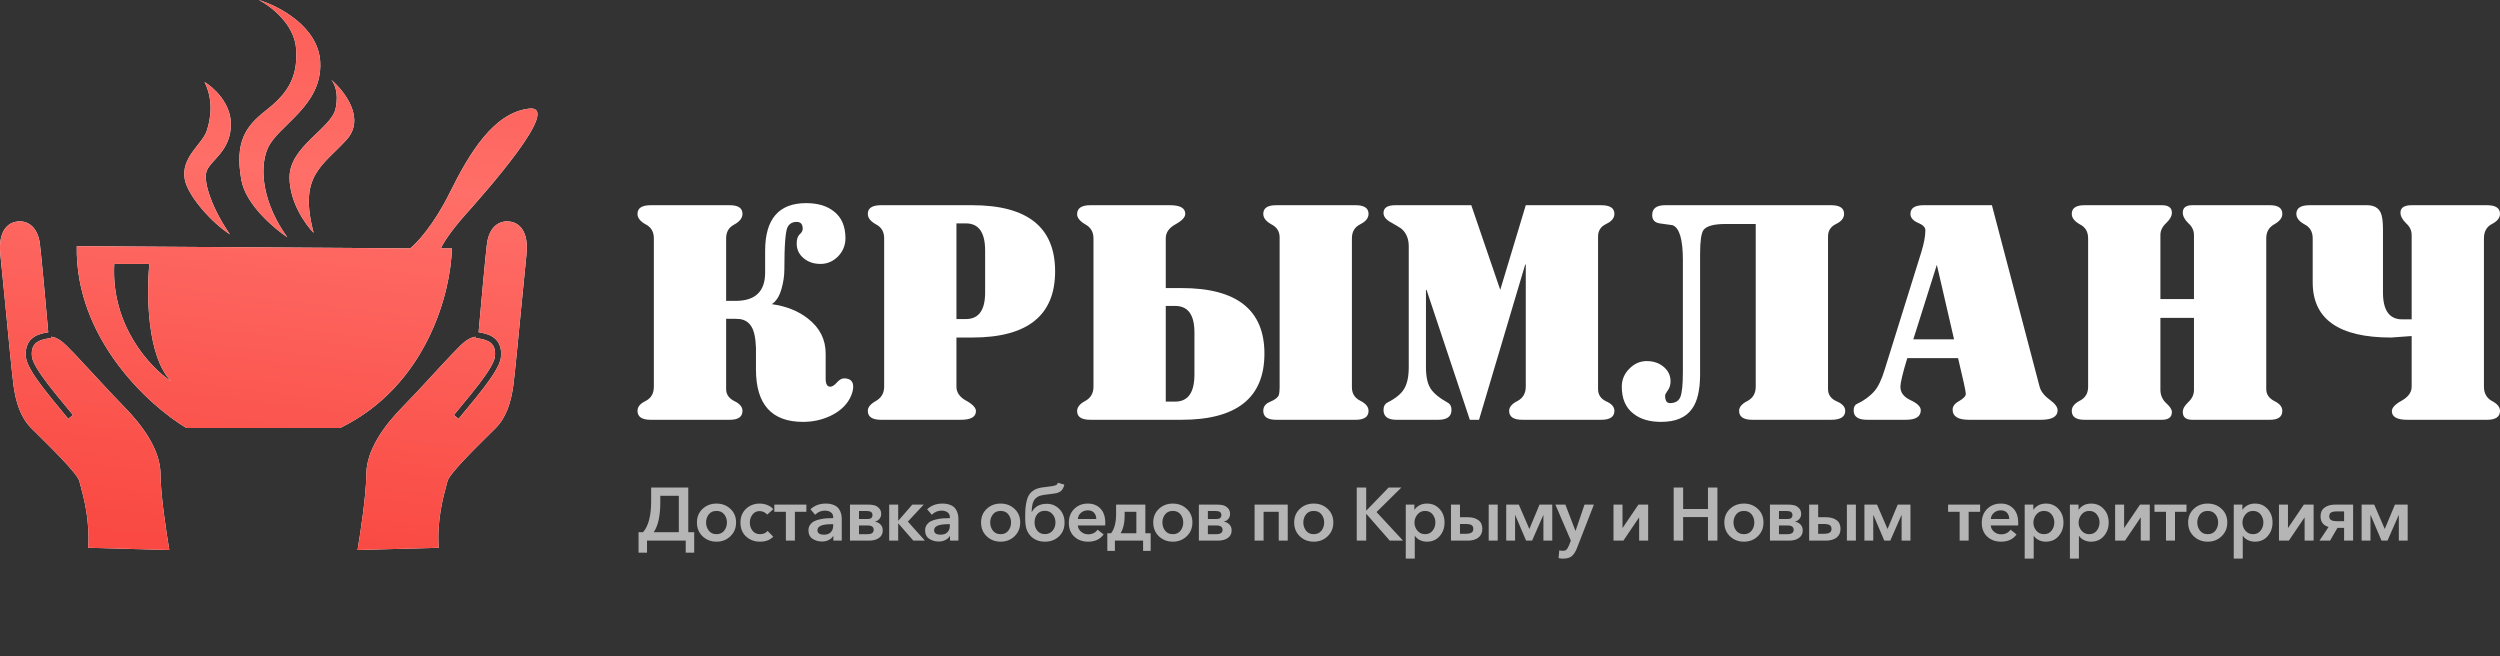 <svg width="400" height="105" viewBox="0 0 400 105" fill="none" xmlns="http://www.w3.org/2000/svg">
<rect x="0" y="0" width="400" height="105" fill="#333333" stroke="none"/>
<path d="M38.605 28.742C39.303 32.745 43.869 36.548 45.975 37.968C42.114 32.645 41.412 27.086 42.816 23.774C44.391 20.059 51.59 17.032 51.239 9.935C50.958 4.258 44.571 0.946 41.412 0C43.284 0.946 47.098 3.832 47.379 7.806C47.73 12.774 45.624 15.258 42.465 17.742C39.307 20.226 37.552 22.71 38.605 28.742Z" fill="white"/>
<path d="M38.605 28.742C39.303 32.745 43.869 36.548 45.975 37.968C42.114 32.645 41.412 27.086 42.816 23.774C44.391 20.059 51.59 17.032 51.239 9.935C50.958 4.258 44.571 0.946 41.412 0C43.284 0.946 47.098 3.832 47.379 7.806C47.73 12.774 45.624 15.258 42.465 17.742C39.307 20.226 37.552 22.71 38.605 28.742Z" fill="url(#paint0_linear_56_15150)"/>
<path d="M46.326 28.387C46.326 32.361 48.9 35.957 50.186 37.258C47.73 28.032 51.59 26.613 55.451 22.355C58.539 18.948 55.1 14.548 52.994 12.774C53.462 13.247 54.257 14.832 53.696 17.387C52.994 20.581 46.326 23.419 46.326 28.387Z" fill="white"/>
<path d="M46.326 28.387C46.326 32.361 48.9 35.957 50.186 37.258C47.73 28.032 51.59 26.613 55.451 22.355C58.539 18.948 55.1 14.548 52.994 12.774C53.462 13.247 54.257 14.832 53.696 17.387C52.994 20.581 46.326 23.419 46.326 28.387Z" fill="url(#paint1_linear_56_15150)"/>
<path d="M33.082 20.936C32.38 23.065 28.87 25.194 29.572 28.742C30.122 31.519 34.135 35.839 36.794 37.494C34.135 33.71 32.38 29.097 33.082 27.323C33.784 25.548 36.942 24.129 36.942 19.871C36.942 16.465 34.135 13.957 32.731 13.129C34.135 15.968 33.784 18.806 33.082 20.936Z" fill="white"/>
<path d="M33.082 20.936C32.38 23.065 28.87 25.194 29.572 28.742C30.122 31.519 34.135 35.839 36.794 37.494C34.135 33.71 32.38 29.097 33.082 27.323C33.784 25.548 36.942 24.129 36.942 19.871C36.942 16.465 34.135 13.957 32.731 13.129C34.135 15.968 33.784 18.806 33.082 20.936Z" fill="url(#paint2_linear_56_15150)"/>
<path d="M57.205 88C57.673 85.28 58.609 79.058 58.609 75.936C58.609 72.032 61.417 68.129 64.575 64.936C65.887 63.609 67.562 61.793 69.173 60.047C71.441 57.588 73.581 55.267 74.402 54.645C75.144 54.082 75.723 53.902 76.098 53.878L76.062 54.06C76.197 54.087 76.34 54.112 76.487 54.137C77.057 54.236 77.695 54.347 78.238 54.668C78.559 54.858 78.823 55.112 78.995 55.473C79.168 55.836 79.266 56.345 79.186 57.075C79.14 57.493 78.87 58.123 78.392 58.922C77.925 59.703 77.298 60.584 76.608 61.488C75.713 62.66 74.737 63.836 73.885 64.864C73.415 65.43 72.983 65.952 72.623 66.402L73.374 67.017C73.714 66.591 74.136 66.083 74.6 65.523C75.462 64.483 76.469 63.268 77.373 62.085C78.072 61.17 78.724 60.255 79.219 59.428C79.703 58.619 80.075 57.83 80.146 57.183C80.242 56.316 80.135 55.613 79.866 55.048C79.595 54.481 79.18 54.093 78.726 53.824C78.013 53.403 77.145 53.256 76.576 53.159C76.95 48.898 77.648 41.166 77.912 39.032C78.263 36.194 80.017 35.129 81.772 35.484C83.527 35.839 84.58 37.613 84.229 40.806C84.094 42.028 83.806 45.016 83.481 48.379C82.958 53.806 82.34 60.208 82.123 61.742C81.772 64.226 81.07 66.71 79.315 68.484C79.022 68.781 78.619 69.178 78.152 69.639C75.828 71.931 71.887 75.818 71.594 77C71.55 77.179 71.489 77.402 71.418 77.666C70.918 79.502 69.884 83.302 70.191 87.645L57.205 88Z" fill="white"/>
<path d="M57.205 88C57.673 85.28 58.609 79.058 58.609 75.936C58.609 72.032 61.417 68.129 64.575 64.936C65.887 63.609 67.562 61.793 69.173 60.047C71.441 57.588 73.581 55.267 74.402 54.645C75.144 54.082 75.723 53.902 76.098 53.878L76.062 54.06C76.197 54.087 76.34 54.112 76.487 54.137C77.057 54.236 77.695 54.347 78.238 54.668C78.559 54.858 78.823 55.112 78.995 55.473C79.168 55.836 79.266 56.345 79.186 57.075C79.14 57.493 78.87 58.123 78.392 58.922C77.925 59.703 77.298 60.584 76.608 61.488C75.713 62.66 74.737 63.836 73.885 64.864C73.415 65.43 72.983 65.952 72.623 66.402L73.374 67.017C73.714 66.591 74.136 66.083 74.6 65.523C75.462 64.483 76.469 63.268 77.373 62.085C78.072 61.17 78.724 60.255 79.219 59.428C79.703 58.619 80.075 57.83 80.146 57.183C80.242 56.316 80.135 55.613 79.866 55.048C79.595 54.481 79.18 54.093 78.726 53.824C78.013 53.403 77.145 53.256 76.576 53.159C76.95 48.898 77.648 41.166 77.912 39.032C78.263 36.194 80.017 35.129 81.772 35.484C83.527 35.839 84.58 37.613 84.229 40.806C84.094 42.028 83.806 45.016 83.481 48.379C82.958 53.806 82.34 60.208 82.123 61.742C81.772 64.226 81.07 66.71 79.315 68.484C79.022 68.781 78.619 69.178 78.152 69.639C75.828 71.931 71.887 75.818 71.594 77C71.55 77.179 71.489 77.402 71.418 77.666C70.918 79.502 69.884 83.302 70.191 87.645L57.205 88Z" fill="url(#paint3_linear_56_15150)"/>
<path d="M27.091 88C26.623 85.28 25.687 79.058 25.687 75.936C25.687 72.032 22.879 68.129 19.721 64.936C18.409 63.609 16.734 61.793 15.123 60.047C12.855 57.588 10.715 55.267 9.894 54.645C9.152 54.082 8.573 53.902 8.198 53.878L8.234 54.06C8.099 54.087 7.956 54.112 7.809 54.137C7.239 54.236 6.601 54.347 6.058 54.668C5.737 54.858 5.472 55.112 5.301 55.473C5.128 55.836 5.03 56.345 5.11 57.075C5.156 57.493 5.426 58.123 5.904 58.922C6.371 59.703 6.998 60.584 7.688 61.488C8.583 62.66 9.559 63.836 10.411 64.864C10.88 65.43 11.313 65.952 11.673 66.402L10.922 67.017C10.582 66.591 10.16 66.083 9.696 65.523C8.834 64.483 7.827 63.268 6.923 62.085C6.224 61.17 5.572 60.255 5.077 59.428C4.593 58.619 4.221 57.83 4.149 57.183C4.054 56.316 4.161 55.613 4.43 55.048C4.701 54.481 5.116 54.093 5.57 53.824C6.283 53.403 7.15 53.256 7.72 53.159C7.346 48.898 6.648 41.166 6.384 39.032C6.033 36.194 4.279 35.129 2.524 35.484C0.769 35.839 -0.284 37.613 0.067 40.806C0.202 42.028 0.49 45.016 0.815 48.379C1.338 53.806 1.956 60.208 2.173 61.742C2.524 64.226 3.226 66.71 4.981 68.484C5.274 68.781 5.677 69.178 6.144 69.639C8.468 71.931 12.409 75.818 12.701 77C12.746 77.179 12.806 77.402 12.878 77.666C13.378 79.502 14.412 83.302 14.105 87.645L27.091 88Z" fill="white"/>
<path d="M27.091 88C26.623 85.28 25.687 79.058 25.687 75.936C25.687 72.032 22.879 68.129 19.721 64.936C18.409 63.609 16.734 61.793 15.123 60.047C12.855 57.588 10.715 55.267 9.894 54.645C9.152 54.082 8.573 53.902 8.198 53.878L8.234 54.06C8.099 54.087 7.956 54.112 7.809 54.137C7.239 54.236 6.601 54.347 6.058 54.668C5.737 54.858 5.472 55.112 5.301 55.473C5.128 55.836 5.03 56.345 5.11 57.075C5.156 57.493 5.426 58.123 5.904 58.922C6.371 59.703 6.998 60.584 7.688 61.488C8.583 62.66 9.559 63.836 10.411 64.864C10.88 65.43 11.313 65.952 11.673 66.402L10.922 67.017C10.582 66.591 10.16 66.083 9.696 65.523C8.834 64.483 7.827 63.268 6.923 62.085C6.224 61.17 5.572 60.255 5.077 59.428C4.593 58.619 4.221 57.83 4.149 57.183C4.054 56.316 4.161 55.613 4.43 55.048C4.701 54.481 5.116 54.093 5.57 53.824C6.283 53.403 7.15 53.256 7.72 53.159C7.346 48.898 6.648 41.166 6.384 39.032C6.033 36.194 4.279 35.129 2.524 35.484C0.769 35.839 -0.284 37.613 0.067 40.806C0.202 42.028 0.49 45.016 0.815 48.379C1.338 53.806 1.956 60.208 2.173 61.742C2.524 64.226 3.226 66.71 4.981 68.484C5.274 68.781 5.677 69.178 6.144 69.639C8.468 71.931 12.409 75.818 12.701 77C12.746 77.179 12.806 77.402 12.878 77.666C13.378 79.502 14.412 83.302 14.105 87.645L27.091 88Z" fill="url(#paint4_linear_56_15150)"/>
<path fill-rule="evenodd" clip-rule="evenodd" d="M65.628 39.742C66.681 38.914 69.419 35.981 71.945 30.871C75.104 24.484 78.965 18.097 84.58 17.387C90.195 16.677 77.561 30.871 74.402 34.419C71.875 37.258 70.776 39.151 70.542 39.742H72.296C72.179 46.484 68.436 61.671 54.398 68.484H29.831C23.865 64.936 12.003 54.148 12.284 39.387L65.628 39.742ZM18.284 42.226H23.9C23.432 46.839 23.478 57.058 27.409 61.032C24.134 58.903 17.723 52.161 18.284 42.226Z" fill="white"/>
<path fill-rule="evenodd" clip-rule="evenodd" d="M65.628 39.742C66.681 38.914 69.419 35.981 71.945 30.871C75.104 24.484 78.965 18.097 84.58 17.387C90.195 16.677 77.561 30.871 74.402 34.419C71.875 37.258 70.776 39.151 70.542 39.742H72.296C72.179 46.484 68.436 61.671 54.398 68.484H29.831C23.865 64.936 12.003 54.148 12.284 39.387L65.628 39.742ZM18.284 42.226H23.9C23.432 46.839 23.478 57.058 27.409 61.032C24.134 58.903 17.723 52.161 18.284 42.226Z" fill="url(#paint5_linear_56_15150)"/>
<path d="M104.616 61.873V38.127C104.616 37.078 104.172 36.331 103.285 35.886C102.428 35.409 102 34.852 102 34.217C102 33.295 102.704 32.834 104.111 32.834H116.778C118.124 32.834 118.797 33.295 118.797 34.217C118.797 34.884 118.353 35.456 117.466 35.933C116.609 36.378 116.181 37.109 116.181 38.127V48.14H117.695C120.847 48.14 122.422 46.63 122.422 43.61V40.129C122.422 35.043 124.61 32.5 128.985 32.5C130.851 32.5 132.335 32.945 133.437 33.835C134.66 34.789 135.272 36.219 135.272 38.127C135.272 39.239 134.875 40.209 134.079 41.035C133.284 41.83 132.351 42.227 131.28 42.227C130.27 42.227 129.413 41.957 128.71 41.417C127.884 40.781 127.471 39.971 127.471 38.985C127.471 38.286 127.624 37.793 127.93 37.507C128.266 37.221 128.434 36.919 128.434 36.601C128.434 35.87 128.113 35.504 127.471 35.504C126.828 35.504 126.354 35.758 126.048 36.267C125.681 36.871 125.497 39.16 125.497 43.133C125.497 44.119 125.344 45.152 125.038 46.233C124.702 47.409 124.182 48.22 123.478 48.665C125.803 48.983 127.746 49.762 129.306 51.001C131.173 52.464 132.106 54.323 132.106 56.58V60.586C132.106 61.444 132.351 61.873 132.84 61.873C133.146 61.873 133.498 61.651 133.896 61.206C134.293 60.761 134.676 60.538 135.043 60.538C136.022 60.538 136.511 60.983 136.511 61.873C136.511 62.414 136.343 63.018 136.007 63.685C135.364 64.925 134.278 65.895 132.748 66.594C131.433 67.198 130.01 67.5 128.48 67.5C123.463 67.5 120.954 64.703 120.954 59.108C120.954 56.66 120.954 55.499 120.954 55.627C120.893 54.037 120.648 52.909 120.219 52.241C119.822 51.574 119.21 51.176 118.384 51.049C118.2 51.017 117.466 51.001 116.181 51.001V62.255C116.181 63.081 116.609 63.717 117.466 64.162C118.353 64.575 118.797 65.1 118.797 65.736C118.797 66.689 118.124 67.166 116.778 67.166H104.111C102.704 67.166 102 66.689 102 65.736C102 65.1 102.428 64.575 103.285 64.162C104.172 63.717 104.616 62.954 104.616 61.873Z" fill="white"/>
<path d="M141.465 61.873V38.127C141.465 37.078 141.022 36.331 140.135 35.886C139.278 35.409 138.85 34.852 138.85 34.217C138.85 33.295 139.553 32.834 140.961 32.834H155.555C164.397 32.834 168.818 36.362 168.818 43.42C168.818 50.477 164.397 54.005 155.555 54.005H153.03V61.873C153.03 62.795 153.551 63.542 154.591 64.114C155.631 64.687 156.151 65.243 156.151 65.783C156.151 66.705 155.34 67.166 153.719 67.166H140.961C139.553 67.166 138.85 66.689 138.85 65.736C138.85 65.163 139.278 64.639 140.135 64.162C141.022 63.654 141.465 62.891 141.465 61.873ZM153.03 35.742V51.049H154.545C156.595 51.049 157.62 49.634 157.62 46.805V40.082C157.62 37.189 156.595 35.742 154.545 35.742H153.03Z" fill="white"/>
<path d="M186.521 48.951V64.257H188.035C190.085 64.257 191.11 62.811 191.11 59.918V53.195C191.11 50.366 190.085 48.951 188.035 48.951H186.521ZM186.521 38.127V46.09H189.045C197.887 46.09 202.308 49.587 202.308 56.58C202.308 63.638 197.887 67.166 189.045 67.166H174.451C173.044 67.166 172.34 66.705 172.34 65.783C172.34 65.148 172.768 64.607 173.625 64.162C174.512 63.685 174.956 62.922 174.956 61.873V38.127C174.956 37.109 174.512 36.362 173.625 35.886C172.768 35.377 172.34 34.837 172.34 34.264C172.34 33.311 173.044 32.834 174.451 32.834H187.209C188.831 32.834 189.642 33.295 189.642 34.217C189.642 34.757 189.121 35.313 188.081 35.886C187.041 36.458 186.521 37.205 186.521 38.127ZM216.902 32.834C218.279 32.834 218.967 33.295 218.967 34.217C218.967 34.884 218.523 35.441 217.636 35.886C216.749 36.331 216.305 37.078 216.305 38.127V61.969C216.305 62.954 216.749 63.669 217.636 64.114C218.523 64.559 218.967 65.1 218.967 65.736C218.967 66.689 218.279 67.166 216.902 67.166H204.19C202.813 67.166 202.124 66.689 202.124 65.736C202.124 65.068 202.476 64.591 203.18 64.305C204.006 63.956 204.48 63.59 204.603 63.208C204.694 62.922 204.74 62.525 204.74 62.016V37.984C204.74 37.03 204.297 36.331 203.409 35.886C202.553 35.409 202.124 34.852 202.124 34.217C202.124 33.295 202.813 32.834 204.19 32.834H216.902Z" fill="white"/>
<path d="M244.033 42.323L236.644 67.166H235.175L228.245 46.376H228.154V58.726C228.154 60.252 228.398 61.397 228.888 62.159C229.377 62.922 230.28 63.669 231.596 64.4C232.024 64.623 232.238 65.02 232.238 65.593C232.238 66.642 231.534 67.166 230.127 67.166H223.427C222.05 67.166 221.361 66.642 221.361 65.593C221.361 65.02 221.576 64.623 222.004 64.4C223.319 63.733 224.207 63.002 224.666 62.207C225.155 61.412 225.4 60.252 225.4 58.726V39.414C225.4 38.27 225.048 37.364 224.344 36.696C224.191 36.537 223.549 36.14 222.417 35.504C221.713 35.091 221.361 34.614 221.361 34.074C221.361 33.247 221.989 32.834 223.243 32.834H235.405L240.04 46.376L244.124 32.834H256.194C257.602 32.834 258.305 33.295 258.305 34.217C258.305 34.884 257.862 35.425 256.974 35.838C256.118 36.251 255.689 36.919 255.689 37.841V62.255C255.689 63.145 256.118 63.797 256.974 64.21C257.862 64.591 258.305 65.1 258.305 65.736C258.305 66.689 257.602 67.166 256.194 67.166H243.574C242.166 67.166 241.463 66.689 241.463 65.736C241.463 65.132 241.906 64.607 242.793 64.162C243.681 63.685 244.124 62.922 244.124 61.873V42.323H244.033Z" fill="white"/>
<path d="M292.988 67.166H280.367C278.96 67.166 278.256 66.689 278.256 65.736C278.256 65.132 278.7 64.607 279.587 64.162C280.474 63.685 280.918 62.922 280.918 61.873V35.838H276.099C274.233 35.838 273.055 36.156 272.565 36.792C272.198 37.3 272.015 38.588 272.015 40.654V59.871C272.015 62.382 271.586 64.226 270.73 65.402C269.751 66.801 268.098 67.5 265.773 67.5C263.907 67.5 262.423 67.055 261.322 66.165C260.098 65.211 259.486 63.781 259.486 61.873C259.486 60.761 259.884 59.807 260.679 59.012C261.475 58.186 262.408 57.773 263.479 57.773C264.488 57.773 265.345 58.043 266.049 58.583C266.875 59.219 267.288 60.029 267.288 61.015C267.288 61.587 267.135 62.08 266.829 62.493C266.553 62.875 266.416 63.145 266.416 63.304C266.416 64.099 266.676 64.496 267.196 64.496C268.022 64.496 268.573 64.178 268.848 63.542C269.123 62.875 269.261 61.524 269.261 59.489V41.608C269.261 38.301 268.71 36.442 267.609 36.029C266.936 35.933 266.247 35.838 265.544 35.742C264.748 35.615 264.351 35.17 264.351 34.407C264.351 33.358 265.039 32.834 266.416 32.834H292.988C294.365 32.834 295.053 33.295 295.053 34.217C295.053 34.884 294.625 35.425 293.768 35.838C292.911 36.251 292.483 36.919 292.483 37.841V62.255C292.483 63.145 292.942 63.797 293.86 64.21C294.778 64.591 295.236 65.1 295.236 65.736C295.236 66.689 294.487 67.166 292.988 67.166Z" fill="white"/>
<path d="M304.939 67.166H298.743C297.305 67.166 296.586 66.674 296.586 65.688C296.586 65.148 296.755 64.798 297.091 64.639C298.254 64.099 299.202 63.399 299.937 62.541C300.518 61.873 301.053 60.745 301.543 59.155L307.371 40.463C307.83 39.001 308.06 37.793 308.06 36.839C308.06 36.362 307.662 35.965 306.866 35.647C306.071 35.297 305.673 34.821 305.673 34.217C305.673 33.295 306.377 32.834 307.784 32.834H318.707L326.325 61.826C326.509 62.589 327.059 63.304 327.977 63.971C328.803 64.575 329.216 65.132 329.216 65.64C329.216 66.658 328.329 67.166 326.554 67.166H315.035C313.291 67.166 312.419 66.626 312.419 65.545C312.419 65.004 312.771 64.544 313.475 64.162C314.179 63.749 314.53 63.367 314.53 63.018C314.53 62.636 314.117 60.729 313.291 57.296H305.168C304.434 59.68 304.067 61.222 304.067 61.921C304.067 62.811 304.602 63.51 305.673 64.019C306.775 64.528 307.325 65.068 307.325 65.64C307.325 66.658 306.53 67.166 304.939 67.166ZM309.895 42.371L306.132 54.292H312.649L309.895 42.371Z" fill="white"/>
<path d="M345.665 47.854H351.035V37.602C351.035 36.871 350.729 36.235 350.117 35.695C349.536 35.123 349.245 34.566 349.245 34.026C349.245 33.231 349.75 32.834 350.759 32.834H363.196C364.512 32.834 365.17 33.295 365.17 34.217C365.17 34.852 364.741 35.409 363.885 35.886C363.028 36.362 362.6 37.109 362.6 38.127V62.255C362.6 63.081 363.028 63.717 363.885 64.162C364.741 64.575 365.17 65.1 365.17 65.736C365.17 66.689 364.512 67.166 363.196 67.166H350.759C349.75 67.166 349.245 66.753 349.245 65.926C349.245 65.418 349.536 64.893 350.117 64.353C350.729 63.781 351.035 63.129 351.035 62.398V50.858H345.665V62.35C345.665 63.208 345.971 63.924 346.583 64.496C347.195 65.036 347.501 65.513 347.501 65.926C347.501 66.753 346.966 67.166 345.895 67.166H333.504C332.157 67.166 331.484 66.689 331.484 65.736C331.484 65.1 331.913 64.559 332.769 64.114C333.657 63.669 334.1 62.922 334.1 61.873V38.127C334.1 37.078 333.657 36.331 332.769 35.886C331.913 35.409 331.484 34.852 331.484 34.217C331.484 33.295 332.157 32.834 333.504 32.834H345.895C346.966 32.834 347.501 33.231 347.501 34.026C347.501 34.566 347.195 35.123 346.583 35.695C345.971 36.267 345.665 36.903 345.665 37.602V47.854Z" fill="white"/>
<path d="M397.935 67.166H385.177C383.524 67.166 382.698 66.705 382.698 65.783C382.698 65.243 383.218 64.687 384.259 64.114C385.33 63.51 385.865 62.763 385.865 61.873V53.767C383.876 53.926 382.775 54.005 382.561 54.005C374.208 54.005 370.032 51.065 370.032 45.184V38.127C370.032 37.078 369.588 36.331 368.701 35.886C367.844 35.409 367.416 34.852 367.416 34.217C367.416 33.295 368.12 32.834 369.527 32.834H378.706C379.807 32.834 380.541 33.231 380.909 34.026C381.153 34.535 381.276 35.441 381.276 36.744V46.805C381.276 49.666 382.301 51.097 384.35 51.097H385.865V37.602C385.865 36.871 385.559 36.235 384.947 35.695C384.366 35.123 384.075 34.566 384.075 34.026C384.075 33.231 384.672 32.834 385.865 32.834H397.935C399.312 32.834 400 33.295 400 34.217C400 34.852 399.572 35.393 398.715 35.838C397.858 36.283 397.43 37.046 397.43 38.127V61.873C397.43 62.922 397.858 63.685 398.715 64.162C399.572 64.607 400 65.132 400 65.736C400 66.689 399.312 67.166 397.935 67.166Z" fill="white"/>
<path d="M102.168 88.432V85.156H102.888C103.752 84.172 104.184 82.516 104.184 80.188V78.004H110.124V85.156H111.072V88.432H109.716V86.5H103.524V88.432H102.168ZM104.592 85.156H108.612V79.324H105.648V80.344C105.648 82.536 105.296 84.14 104.592 85.156ZM111.508 83.596C111.508 82.708 111.808 81.984 112.408 81.424C113.008 80.856 113.752 80.572 114.64 80.572C115.528 80.572 116.272 80.856 116.872 81.424C117.472 81.984 117.772 82.708 117.772 83.596C117.772 84.492 117.468 85.228 116.86 85.804C116.26 86.38 115.52 86.668 114.64 86.668C113.76 86.668 113.016 86.38 112.408 85.804C111.808 85.228 111.508 84.492 111.508 83.596ZM113.404 82.3C113.116 82.668 112.972 83.1 112.972 83.596C112.972 84.092 113.116 84.528 113.404 84.904C113.692 85.28 114.104 85.468 114.64 85.468C115.176 85.468 115.588 85.28 115.876 84.904C116.164 84.528 116.308 84.092 116.308 83.596C116.308 83.1 116.164 82.668 115.876 82.3C115.588 81.932 115.176 81.748 114.64 81.748C114.104 81.748 113.692 81.932 113.404 82.3ZM123.728 81.472L122.744 82.336C122.632 82.176 122.464 82.044 122.24 81.94C122.016 81.828 121.788 81.772 121.556 81.772C121.06 81.772 120.672 81.96 120.392 82.336C120.112 82.704 119.972 83.132 119.972 83.62C119.972 84.116 120.116 84.548 120.404 84.916C120.692 85.284 121.092 85.468 121.604 85.468C122.132 85.468 122.536 85.296 122.816 84.952L123.716 85.864C123.22 86.4 122.512 86.668 121.592 86.668C120.712 86.668 119.972 86.392 119.372 85.84C118.772 85.288 118.472 84.548 118.472 83.62C118.472 82.708 118.768 81.972 119.36 81.412C119.952 80.852 120.684 80.572 121.556 80.572C121.98 80.572 122.392 80.652 122.792 80.812C123.192 80.972 123.504 81.192 123.728 81.472ZM125.742 86.5V81.892H123.894V80.74H129.018V81.892H127.182V86.5H125.742ZM133.336 86.5V85.768H133.3C133.156 86.024 132.92 86.236 132.592 86.404C132.272 86.564 131.912 86.644 131.512 86.644C130.96 86.644 130.46 86.5 130.012 86.212C129.572 85.916 129.352 85.464 129.352 84.856C129.352 84.528 129.432 84.244 129.592 84.004C129.76 83.756 129.968 83.564 130.216 83.428C130.464 83.292 130.772 83.184 131.14 83.104C131.516 83.016 131.868 82.96 132.196 82.936C132.532 82.912 132.904 82.9 133.312 82.9V82.756C133.312 82.42 133.188 82.16 132.94 81.976C132.692 81.792 132.376 81.7 131.992 81.7C131.384 81.7 130.86 81.92 130.42 82.36L129.676 81.484C130.332 80.876 131.144 80.572 132.112 80.572C132.608 80.572 133.028 80.644 133.372 80.788C133.724 80.924 133.992 81.116 134.176 81.364C134.36 81.604 134.488 81.86 134.56 82.132C134.64 82.396 134.68 82.684 134.68 82.996V86.5H133.336ZM133.312 84.076V83.872H132.988C131.524 83.872 130.792 84.192 130.792 84.832C130.792 85.088 130.888 85.272 131.08 85.384C131.28 85.496 131.52 85.552 131.8 85.552C132.288 85.552 132.66 85.424 132.916 85.168C133.18 84.904 133.312 84.54 133.312 84.076ZM135.998 86.5V80.74H138.974C139.318 80.74 139.626 80.776 139.898 80.848C140.178 80.92 140.43 81.076 140.654 81.316C140.878 81.548 140.99 81.856 140.99 82.24C140.99 82.536 140.898 82.796 140.714 83.02C140.538 83.236 140.306 83.38 140.018 83.452V83.476C140.378 83.532 140.67 83.684 140.894 83.932C141.126 84.172 141.242 84.484 141.242 84.868C141.242 85.38 141.042 85.78 140.642 86.068C140.242 86.356 139.714 86.5 139.058 86.5H135.998ZM137.438 85.468H138.794C139.458 85.468 139.79 85.236 139.79 84.772C139.79 84.308 139.47 84.076 138.83 84.076H137.438V85.468ZM137.438 83.044H138.806C139.334 83.044 139.598 82.832 139.598 82.408C139.598 81.976 139.298 81.76 138.698 81.76H137.438V83.044ZM142.27 86.5V80.74H143.71V83.296H143.746L145.966 80.74H147.79L145.258 83.452L147.982 86.5H146.134L143.746 83.764H143.71V86.5H142.27ZM152.002 86.5V85.768H151.966C151.822 86.024 151.586 86.236 151.258 86.404C150.938 86.564 150.578 86.644 150.178 86.644C149.626 86.644 149.126 86.5 148.678 86.212C148.238 85.916 148.018 85.464 148.018 84.856C148.018 84.528 148.098 84.244 148.258 84.004C148.426 83.756 148.634 83.564 148.882 83.428C149.13 83.292 149.438 83.184 149.806 83.104C150.182 83.016 150.534 82.96 150.862 82.936C151.198 82.912 151.57 82.9 151.978 82.9V82.756C151.978 82.42 151.854 82.16 151.606 81.976C151.358 81.792 151.042 81.7 150.658 81.7C150.05 81.7 149.526 81.92 149.086 82.36L148.342 81.484C148.998 80.876 149.81 80.572 150.778 80.572C151.274 80.572 151.694 80.644 152.038 80.788C152.39 80.924 152.658 81.116 152.842 81.364C153.026 81.604 153.154 81.86 153.226 82.132C153.306 82.396 153.346 82.684 153.346 82.996V86.5H152.002ZM151.978 84.076V83.872H151.654C150.19 83.872 149.458 84.192 149.458 84.832C149.458 85.088 149.554 85.272 149.746 85.384C149.946 85.496 150.186 85.552 150.466 85.552C150.954 85.552 151.326 85.424 151.582 85.168C151.846 84.904 151.978 84.54 151.978 84.076ZM156.968 83.596C156.968 82.708 157.268 81.984 157.868 81.424C158.468 80.856 159.212 80.572 160.1 80.572C160.988 80.572 161.732 80.856 162.332 81.424C162.932 81.984 163.232 82.708 163.232 83.596C163.232 84.492 162.928 85.228 162.32 85.804C161.72 86.38 160.98 86.668 160.1 86.668C159.22 86.668 158.476 86.38 157.868 85.804C157.268 85.228 156.968 84.492 156.968 83.596ZM158.864 82.3C158.576 82.668 158.432 83.1 158.432 83.596C158.432 84.092 158.576 84.528 158.864 84.904C159.152 85.28 159.564 85.468 160.1 85.468C160.636 85.468 161.048 85.28 161.336 84.904C161.624 84.528 161.768 84.092 161.768 83.596C161.768 83.1 161.624 82.668 161.336 82.3C161.048 81.932 160.636 81.748 160.1 81.748C159.564 81.748 159.152 81.932 158.864 82.3ZM167.208 86.668C166.208 86.668 165.412 86.336 164.82 85.672C164.54 85.352 164.336 84.976 164.208 84.544C164.088 84.112 164.028 83.536 164.028 82.816C164.028 82.216 164.044 81.708 164.076 81.292C164.116 80.876 164.188 80.46 164.292 80.044C164.404 79.628 164.556 79.292 164.748 79.036C164.948 78.772 165.212 78.548 165.54 78.364C165.876 78.18 166.276 78.056 166.74 77.992L168.216 77.8C168.56 77.752 168.808 77.692 168.96 77.62C169.112 77.548 169.212 77.42 169.26 77.236L170.292 77.536C170.188 78 170.012 78.34 169.764 78.556C169.524 78.764 169.168 78.9 168.696 78.964L167.136 79.168C166.784 79.216 166.492 79.284 166.26 79.372C166.036 79.46 165.828 79.604 165.636 79.804C165.452 79.996 165.312 80.264 165.216 80.608C165.128 80.952 165.076 81.388 165.06 81.916H165.096C165.568 81.044 166.368 80.608 167.496 80.608C168.28 80.608 168.948 80.888 169.5 81.448C170.052 82.008 170.328 82.732 170.328 83.62C170.328 84.524 170.028 85.26 169.428 85.828C168.828 86.388 168.088 86.668 167.208 86.668ZM165.972 84.916C166.268 85.276 166.672 85.456 167.184 85.456C167.696 85.456 168.104 85.276 168.408 84.916C168.72 84.548 168.876 84.104 168.876 83.584C168.876 83.072 168.72 82.636 168.408 82.276C168.104 81.908 167.692 81.724 167.172 81.724C166.66 81.724 166.256 81.904 165.96 82.264C165.672 82.624 165.528 83.064 165.528 83.584C165.528 84.104 165.676 84.548 165.972 84.916ZM172.453 83.044H175.405C175.405 82.644 175.289 82.312 175.057 82.048C174.825 81.784 174.489 81.652 174.049 81.652C173.625 81.652 173.261 81.784 172.957 82.048C172.653 82.312 172.485 82.644 172.453 83.044ZM176.845 83.692C176.845 83.86 176.841 83.988 176.833 84.076H172.453C172.485 84.476 172.661 84.812 172.981 85.084C173.301 85.356 173.673 85.492 174.097 85.492C174.761 85.492 175.269 85.244 175.621 84.748L176.581 85.516C176.013 86.284 175.189 86.668 174.109 86.668C173.205 86.668 172.461 86.396 171.877 85.852C171.301 85.308 171.013 84.576 171.013 83.656C171.013 82.736 171.301 81.992 171.877 81.424C172.453 80.856 173.181 80.572 174.061 80.572C174.893 80.572 175.565 80.84 176.077 81.376C176.589 81.912 176.845 82.684 176.845 83.692ZM177.172 88.144V85.324H177.772C178.308 84.628 178.576 83.596 178.576 82.228V80.74H183.256V85.324H184.108V88.144H182.896V86.5H178.384V88.144H177.172ZM179.296 85.324H181.816V81.892H179.944V82.6C179.944 83.664 179.728 84.572 179.296 85.324ZM184.52 83.596C184.52 82.708 184.82 81.984 185.42 81.424C186.02 80.856 186.764 80.572 187.652 80.572C188.54 80.572 189.284 80.856 189.884 81.424C190.484 81.984 190.784 82.708 190.784 83.596C190.784 84.492 190.48 85.228 189.872 85.804C189.272 86.38 188.532 86.668 187.652 86.668C186.772 86.668 186.028 86.38 185.42 85.804C184.82 85.228 184.52 84.492 184.52 83.596ZM186.416 82.3C186.128 82.668 185.984 83.1 185.984 83.596C185.984 84.092 186.128 84.528 186.416 84.904C186.704 85.28 187.116 85.468 187.652 85.468C188.188 85.468 188.6 85.28 188.888 84.904C189.176 84.528 189.32 84.092 189.32 83.596C189.32 83.1 189.176 82.668 188.888 82.3C188.6 81.932 188.188 81.748 187.652 81.748C187.116 81.748 186.704 81.932 186.416 82.3ZM191.82 86.5V80.74H194.796C195.14 80.74 195.448 80.776 195.72 80.848C196 80.92 196.252 81.076 196.476 81.316C196.7 81.548 196.812 81.856 196.812 82.24C196.812 82.536 196.72 82.796 196.536 83.02C196.36 83.236 196.128 83.38 195.84 83.452V83.476C196.2 83.532 196.492 83.684 196.716 83.932C196.948 84.172 197.064 84.484 197.064 84.868C197.064 85.38 196.864 85.78 196.464 86.068C196.064 86.356 195.536 86.5 194.88 86.5H191.82ZM193.26 85.468H194.616C195.28 85.468 195.612 85.236 195.612 84.772C195.612 84.308 195.292 84.076 194.652 84.076H193.26V85.468ZM193.26 83.044H194.628C195.156 83.044 195.42 82.832 195.42 82.408C195.42 81.976 195.12 81.76 194.52 81.76H193.26V83.044ZM200.733 86.5V80.74H206.037V86.5H204.597V81.892H202.173V86.5H200.733ZM207.068 83.596C207.068 82.708 207.368 81.984 207.968 81.424C208.568 80.856 209.312 80.572 210.2 80.572C211.088 80.572 211.832 80.856 212.432 81.424C213.032 81.984 213.332 82.708 213.332 83.596C213.332 84.492 213.028 85.228 212.42 85.804C211.82 86.38 211.08 86.668 210.2 86.668C209.32 86.668 208.576 86.38 207.968 85.804C207.368 85.228 207.068 84.492 207.068 83.596ZM208.964 82.3C208.676 82.668 208.532 83.1 208.532 83.596C208.532 84.092 208.676 84.528 208.964 84.904C209.252 85.28 209.664 85.468 210.2 85.468C210.736 85.468 211.148 85.28 211.436 84.904C211.724 84.528 211.868 84.092 211.868 83.596C211.868 83.1 211.724 82.668 211.436 82.3C211.148 81.932 210.736 81.748 210.2 81.748C209.664 81.748 209.252 81.932 208.964 82.3ZM217.08 86.5V78.004H218.592V81.676H218.628L222.18 78.004H224.22L220.248 81.928L224.484 86.5H222.36L218.628 82.24H218.592V86.5H217.08ZM224.922 80.74H226.302V81.544H226.338C226.506 81.28 226.758 81.052 227.094 80.86C227.438 80.668 227.85 80.572 228.33 80.572C229.146 80.572 229.814 80.86 230.334 81.436C230.862 82.012 231.126 82.732 231.126 83.596C231.126 84.46 230.866 85.188 230.346 85.78C229.834 86.372 229.15 86.668 228.294 86.668C227.894 86.668 227.522 86.584 227.178 86.416C226.834 86.248 226.57 86.02 226.386 85.732H226.362V89.38H224.922V80.74ZM229.218 84.904C229.514 84.528 229.662 84.092 229.662 83.596C229.662 83.1 229.514 82.668 229.218 82.3C228.93 81.932 228.526 81.748 228.006 81.748C227.502 81.748 227.094 81.94 226.782 82.324C226.47 82.708 226.314 83.14 226.314 83.62C226.314 84.1 226.47 84.528 226.782 84.904C227.094 85.28 227.502 85.468 228.006 85.468C228.526 85.468 228.93 85.28 229.218 84.904ZM238.192 86.5V80.74H239.632V86.5H238.192ZM232.156 86.5V80.74H233.596V82.756H234.844C235.556 82.756 236.12 82.912 236.536 83.224C236.96 83.528 237.172 83.992 237.172 84.616C237.172 85.224 236.96 85.692 236.536 86.02C236.112 86.34 235.548 86.5 234.844 86.5H232.156ZM233.596 85.408H234.472C234.904 85.408 235.22 85.348 235.42 85.228C235.628 85.108 235.732 84.908 235.732 84.628C235.732 84.34 235.636 84.136 235.444 84.016C235.252 83.896 234.928 83.836 234.472 83.836H233.596V85.408ZM240.995 86.5V80.74H243.011L244.691 84.628H244.703L246.323 80.74H248.363V86.5H246.947V82.42H246.923L245.135 86.5H244.175L242.435 82.408H242.411V86.5H240.995ZM251.337 86.5L248.865 80.74H250.461L252.069 84.928H252.093L253.521 80.74H255.021L252.297 87.736C252.073 88.304 251.801 88.72 251.481 88.984C251.169 89.248 250.713 89.38 250.113 89.38C249.849 89.38 249.601 89.352 249.369 89.296L249.489 88.048C249.665 88.104 249.845 88.132 250.029 88.132C250.317 88.132 250.525 88.064 250.653 87.928C250.781 87.8 250.913 87.568 251.049 87.232L251.337 86.5ZM258.161 86.5V80.74H259.601V84.46H259.625L262.145 80.74H263.705V86.5H262.265V82.804H262.241L259.745 86.5H258.161ZM267.79 86.5V78.004H269.302V81.436H273.274V78.004H274.786V86.5H273.274V82.732H269.302V86.5H267.79ZM275.893 83.596C275.893 82.708 276.193 81.984 276.793 81.424C277.393 80.856 278.137 80.572 279.025 80.572C279.913 80.572 280.657 80.856 281.257 81.424C281.857 81.984 282.157 82.708 282.157 83.596C282.157 84.492 281.853 85.228 281.245 85.804C280.645 86.38 279.905 86.668 279.025 86.668C278.145 86.668 277.401 86.38 276.793 85.804C276.193 85.228 275.893 84.492 275.893 83.596ZM277.789 82.3C277.501 82.668 277.357 83.1 277.357 83.596C277.357 84.092 277.501 84.528 277.789 84.904C278.077 85.28 278.489 85.468 279.025 85.468C279.561 85.468 279.973 85.28 280.261 84.904C280.549 84.528 280.693 84.092 280.693 83.596C280.693 83.1 280.549 82.668 280.261 82.3C279.973 81.932 279.561 81.748 279.025 81.748C278.489 81.748 278.077 81.932 277.789 82.3ZM283.194 86.5V80.74H286.17C286.514 80.74 286.822 80.776 287.094 80.848C287.374 80.92 287.626 81.076 287.85 81.316C288.074 81.548 288.186 81.856 288.186 82.24C288.186 82.536 288.094 82.796 287.91 83.02C287.734 83.236 287.502 83.38 287.214 83.452V83.476C287.574 83.532 287.866 83.684 288.09 83.932C288.322 84.172 288.438 84.484 288.438 84.868C288.438 85.38 288.238 85.78 287.838 86.068C287.438 86.356 286.91 86.5 286.254 86.5H283.194ZM284.634 85.468H285.99C286.654 85.468 286.986 85.236 286.986 84.772C286.986 84.308 286.666 84.076 286.026 84.076H284.634V85.468ZM284.634 83.044H286.002C286.53 83.044 286.794 82.832 286.794 82.408C286.794 81.976 286.494 81.76 285.894 81.76H284.634V83.044ZM295.502 86.5V80.74H296.942V86.5H295.502ZM289.466 86.5V80.74H290.906V82.756H292.154C292.866 82.756 293.43 82.912 293.846 83.224C294.27 83.528 294.482 83.992 294.482 84.616C294.482 85.224 294.27 85.692 293.846 86.02C293.422 86.34 292.858 86.5 292.154 86.5H289.466ZM290.906 85.408H291.782C292.214 85.408 292.53 85.348 292.73 85.228C292.938 85.108 293.042 84.908 293.042 84.628C293.042 84.34 292.946 84.136 292.754 84.016C292.562 83.896 292.238 83.836 291.782 83.836H290.906V85.408ZM298.306 86.5V80.74H300.322L302.002 84.628H302.014L303.634 80.74H305.674V86.5H304.258V82.42H304.234L302.446 86.5H301.486L299.746 82.408H299.722V86.5H298.306ZM313.543 86.5V81.892H311.695V80.74H316.819V81.892H314.983V86.5H313.543ZM318.524 83.044H321.476C321.476 82.644 321.36 82.312 321.128 82.048C320.896 81.784 320.56 81.652 320.12 81.652C319.696 81.652 319.332 81.784 319.028 82.048C318.724 82.312 318.556 82.644 318.524 83.044ZM322.916 83.692C322.916 83.86 322.912 83.988 322.904 84.076H318.524C318.556 84.476 318.732 84.812 319.052 85.084C319.372 85.356 319.744 85.492 320.168 85.492C320.832 85.492 321.34 85.244 321.692 84.748L322.652 85.516C322.084 86.284 321.26 86.668 320.18 86.668C319.276 86.668 318.532 86.396 317.948 85.852C317.372 85.308 317.084 84.576 317.084 83.656C317.084 82.736 317.372 81.992 317.948 81.424C318.524 80.856 319.252 80.572 320.132 80.572C320.964 80.572 321.636 80.84 322.148 81.376C322.66 81.912 322.916 82.684 322.916 83.692ZM323.951 80.74H325.331V81.544H325.367C325.535 81.28 325.787 81.052 326.123 80.86C326.467 80.668 326.879 80.572 327.359 80.572C328.175 80.572 328.843 80.86 329.363 81.436C329.891 82.012 330.155 82.732 330.155 83.596C330.155 84.46 329.895 85.188 329.375 85.78C328.863 86.372 328.179 86.668 327.323 86.668C326.923 86.668 326.551 86.584 326.207 86.416C325.863 86.248 325.599 86.02 325.415 85.732H325.391V89.38H323.951V80.74ZM328.247 84.904C328.543 84.528 328.691 84.092 328.691 83.596C328.691 83.1 328.543 82.668 328.247 82.3C327.959 81.932 327.555 81.748 327.035 81.748C326.531 81.748 326.123 81.94 325.811 82.324C325.499 82.708 325.343 83.14 325.343 83.62C325.343 84.1 325.499 84.528 325.811 84.904C326.123 85.28 326.531 85.468 327.035 85.468C327.555 85.468 327.959 85.28 328.247 84.904ZM331.185 80.74H332.565V81.544H332.601C332.769 81.28 333.021 81.052 333.357 80.86C333.701 80.668 334.113 80.572 334.593 80.572C335.409 80.572 336.077 80.86 336.597 81.436C337.125 82.012 337.389 82.732 337.389 83.596C337.389 84.46 337.129 85.188 336.609 85.78C336.097 86.372 335.413 86.668 334.557 86.668C334.157 86.668 333.785 86.584 333.441 86.416C333.097 86.248 332.833 86.02 332.649 85.732H332.625V89.38H331.185V80.74ZM335.481 84.904C335.777 84.528 335.925 84.092 335.925 83.596C335.925 83.1 335.777 82.668 335.481 82.3C335.193 81.932 334.789 81.748 334.269 81.748C333.765 81.748 333.357 81.94 333.045 82.324C332.733 82.708 332.577 83.14 332.577 83.62C332.577 84.1 332.733 84.528 333.045 84.904C333.357 85.28 333.765 85.468 334.269 85.468C334.789 85.468 335.193 85.28 335.481 84.904ZM338.418 86.5V80.74H339.858V84.46H339.882L342.402 80.74H343.962V86.5H342.522V82.804H342.498L340.002 86.5H338.418ZM346.56 86.5V81.892H344.712V80.74H349.836V81.892H348V86.5H346.56ZM350.101 83.596C350.101 82.708 350.401 81.984 351.001 81.424C351.601 80.856 352.345 80.572 353.233 80.572C354.121 80.572 354.865 80.856 355.465 81.424C356.065 81.984 356.365 82.708 356.365 83.596C356.365 84.492 356.061 85.228 355.453 85.804C354.853 86.38 354.113 86.668 353.233 86.668C352.353 86.668 351.609 86.38 351.001 85.804C350.401 85.228 350.101 84.492 350.101 83.596ZM351.997 82.3C351.709 82.668 351.565 83.1 351.565 83.596C351.565 84.092 351.709 84.528 351.997 84.904C352.285 85.28 352.697 85.468 353.233 85.468C353.769 85.468 354.181 85.28 354.469 84.904C354.757 84.528 354.901 84.092 354.901 83.596C354.901 83.1 354.757 82.668 354.469 82.3C354.181 81.932 353.769 81.748 353.233 81.748C352.697 81.748 352.285 81.932 351.997 82.3ZM357.401 80.74H358.781V81.544H358.817C358.985 81.28 359.237 81.052 359.573 80.86C359.917 80.668 360.329 80.572 360.809 80.572C361.625 80.572 362.293 80.86 362.813 81.436C363.341 82.012 363.605 82.732 363.605 83.596C363.605 84.46 363.345 85.188 362.825 85.78C362.313 86.372 361.629 86.668 360.773 86.668C360.373 86.668 360.001 86.584 359.657 86.416C359.313 86.248 359.049 86.02 358.865 85.732H358.841V89.38H357.401V80.74ZM361.697 84.904C361.993 84.528 362.141 84.092 362.141 83.596C362.141 83.1 361.993 82.668 361.697 82.3C361.409 81.932 361.005 81.748 360.485 81.748C359.981 81.748 359.573 81.94 359.261 82.324C358.949 82.708 358.793 83.14 358.793 83.62C358.793 84.1 358.949 84.528 359.261 84.904C359.573 85.28 359.981 85.468 360.485 85.468C361.005 85.468 361.409 85.28 361.697 84.904ZM364.635 86.5V80.74H366.075V84.46H366.099L368.619 80.74H370.179V86.5H368.739V82.804H368.715L366.219 86.5H364.635ZM371.12 86.5L372.572 84.316C371.716 84.068 371.288 83.496 371.288 82.6C371.288 81.992 371.5 81.532 371.924 81.22C372.356 80.9 372.912 80.74 373.592 80.74H376.496V86.5H375.056V84.46H373.988L372.812 86.5H371.12ZM373.94 83.392H375.056V81.82H373.94C373.484 81.82 373.16 81.88 372.968 82C372.776 82.12 372.68 82.324 372.68 82.612C372.68 82.892 372.78 83.092 372.98 83.212C373.188 83.332 373.508 83.392 373.94 83.392ZM377.86 86.5V80.74H379.876L381.556 84.628H381.568L383.188 80.74H385.228V86.5H383.812V82.42H383.788L382 86.5H381.04L379.3 82.408H379.276V86.5H377.86Z" fill="white" fill-opacity="0.64"/>
<defs>
<linearGradient id="paint0_linear_56_15150" x1="39.716" y1="-36.158" x2="25.117" y2="86.358" gradientUnits="userSpaceOnUse">
<stop stop-color="#F94942"/>
<stop offset="0.505" stop-color="#FF6E68"/>
<stop offset="1" stop-color="#F94942"/>
</linearGradient>
<linearGradient id="paint1_linear_56_15150" x1="39.716" y1="-36.158" x2="25.117" y2="86.358" gradientUnits="userSpaceOnUse">
<stop stop-color="#F94942"/>
<stop offset="0.505" stop-color="#FF6E68"/>
<stop offset="1" stop-color="#F94942"/>
</linearGradient>
<linearGradient id="paint2_linear_56_15150" x1="39.716" y1="-36.158" x2="25.117" y2="86.358" gradientUnits="userSpaceOnUse">
<stop stop-color="#F94942"/>
<stop offset="0.505" stop-color="#FF6E68"/>
<stop offset="1" stop-color="#F94942"/>
</linearGradient>
<linearGradient id="paint3_linear_56_15150" x1="39.716" y1="-36.158" x2="25.117" y2="86.358" gradientUnits="userSpaceOnUse">
<stop stop-color="#F94942"/>
<stop offset="0.505" stop-color="#FF6E68"/>
<stop offset="1" stop-color="#F94942"/>
</linearGradient>
<linearGradient id="paint4_linear_56_15150" x1="39.716" y1="-36.158" x2="25.117" y2="86.358" gradientUnits="userSpaceOnUse">
<stop stop-color="#F94942"/>
<stop offset="0.505" stop-color="#FF6E68"/>
<stop offset="1" stop-color="#F94942"/>
</linearGradient>
<linearGradient id="paint5_linear_56_15150" x1="39.716" y1="-36.158" x2="25.117" y2="86.358" gradientUnits="userSpaceOnUse">
<stop stop-color="#F94942"/>
<stop offset="0.505" stop-color="#FF6E68"/>
<stop offset="1" stop-color="#F94942"/>
</linearGradient>
</defs>
</svg>
